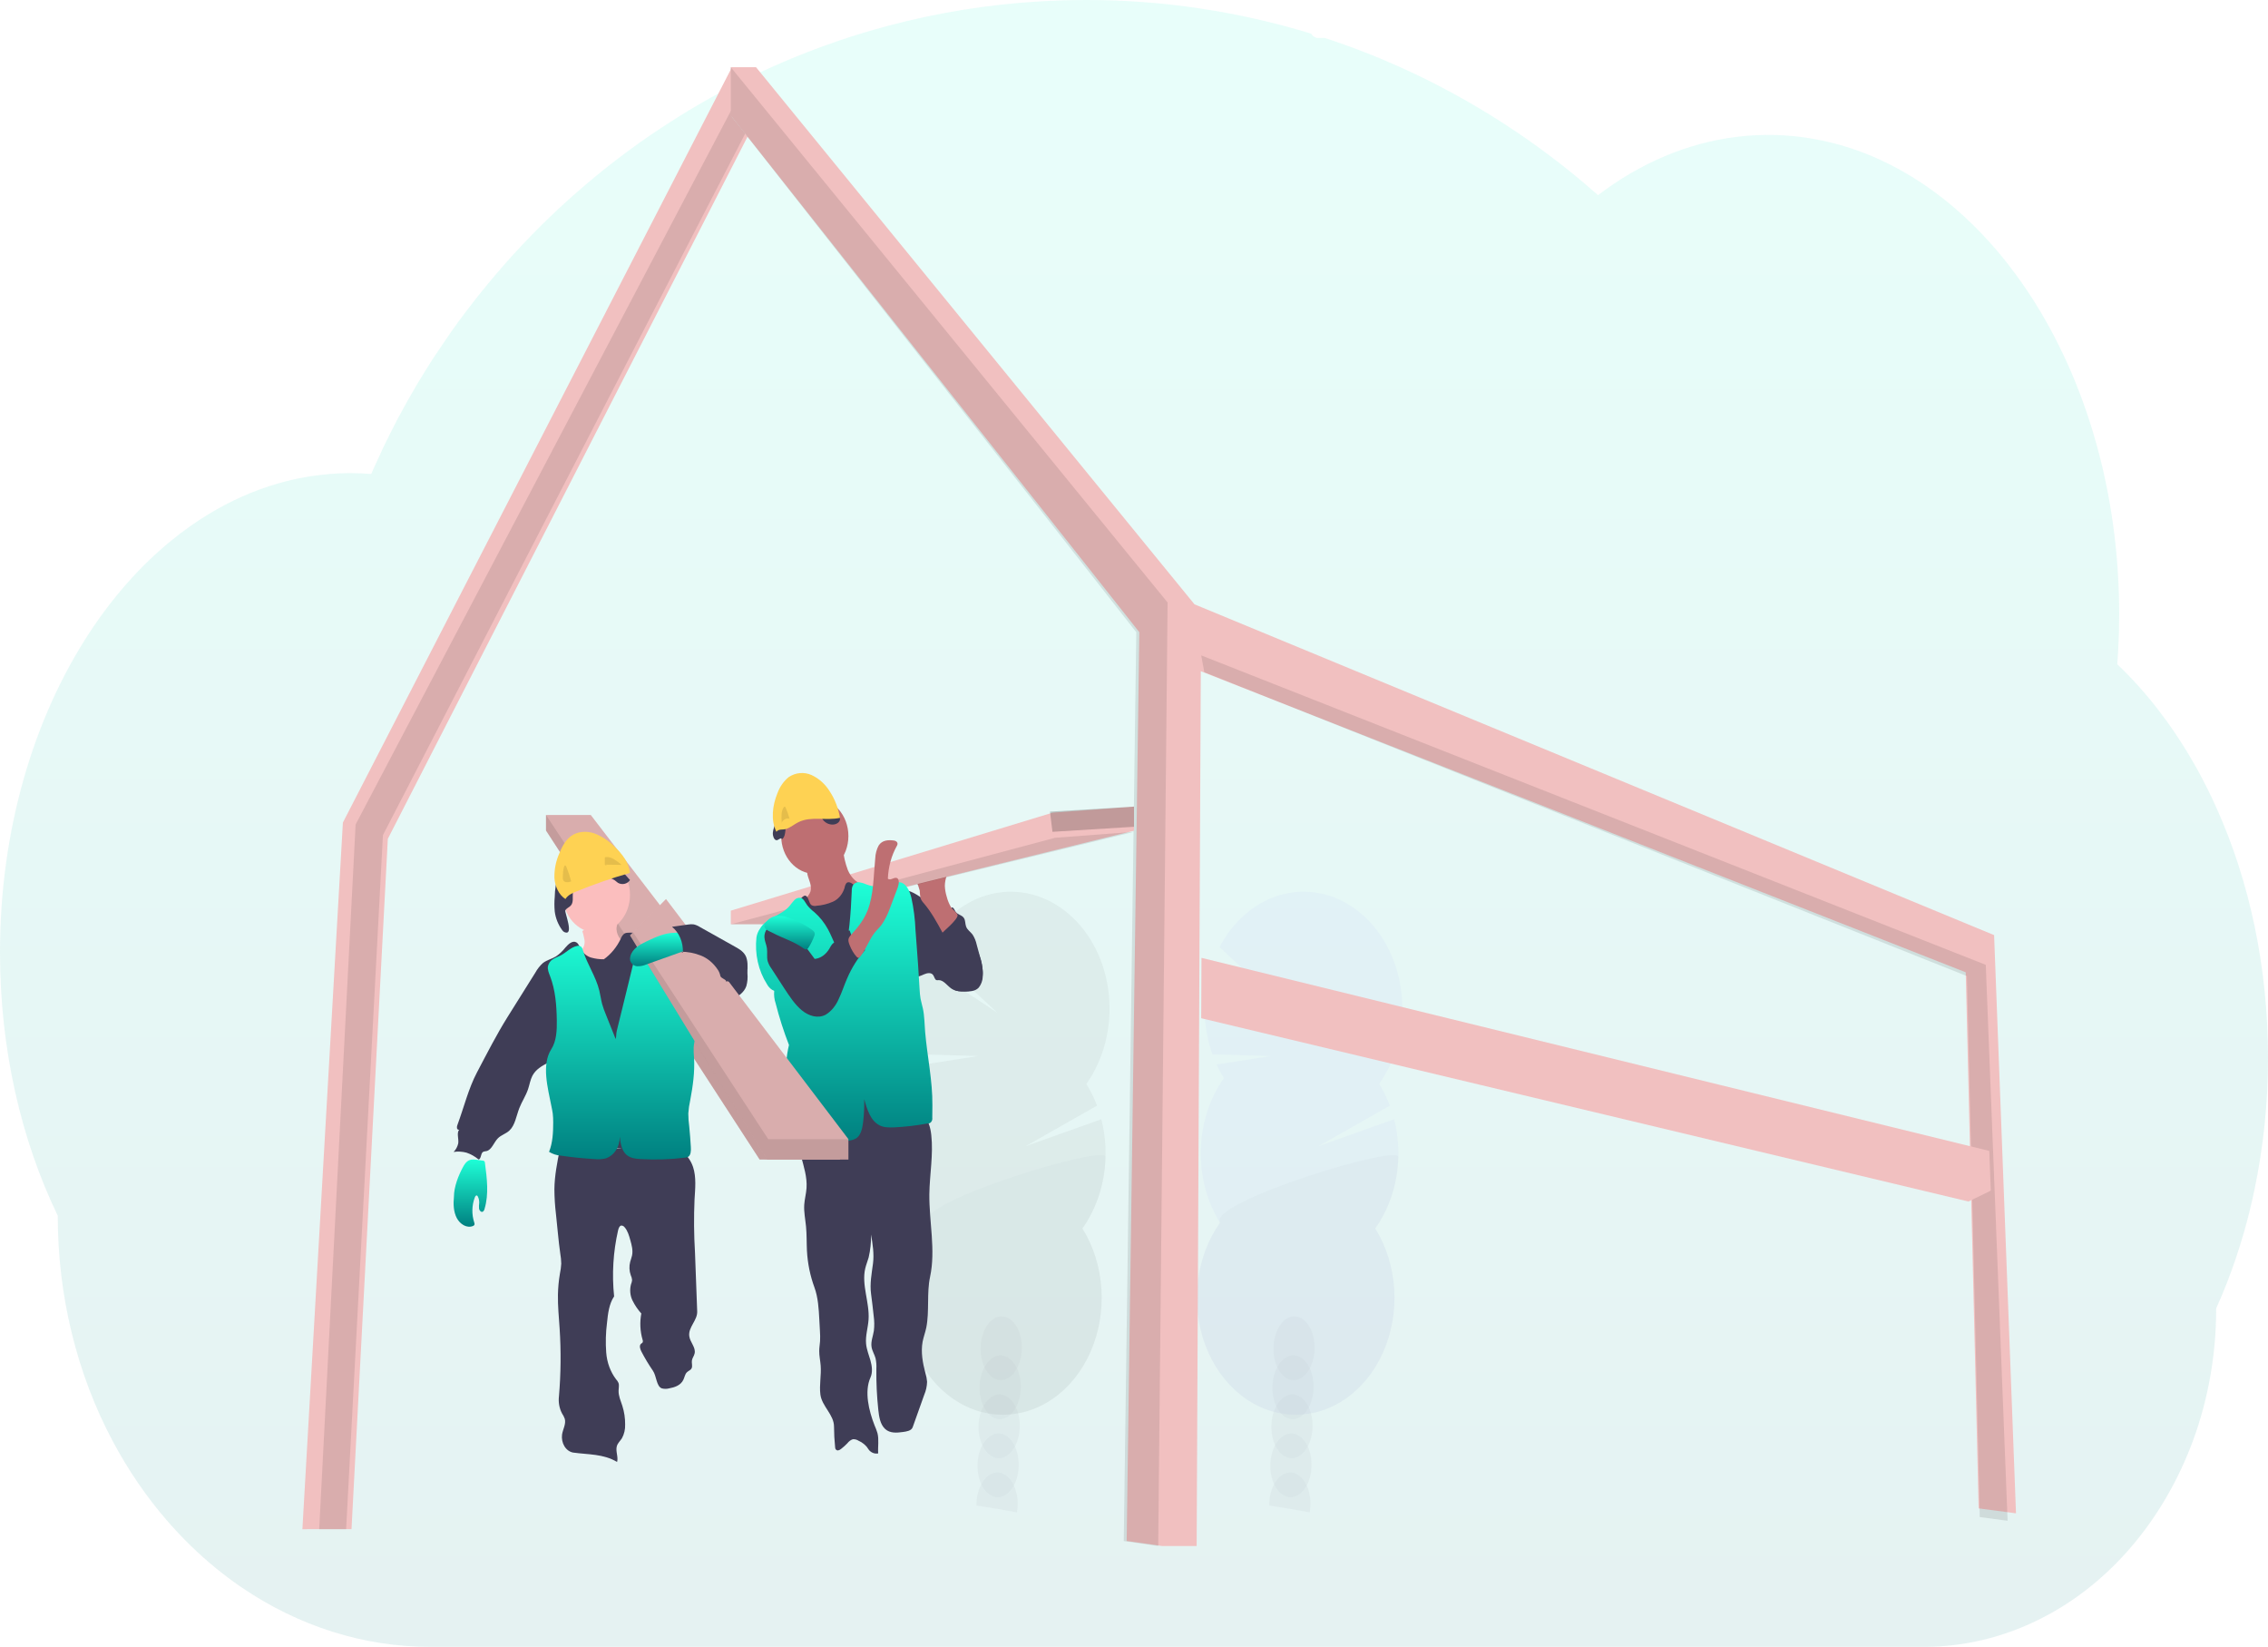 <svg width="270" height="196" viewBox="0 0 270 196" fill="none" xmlns="http://www.w3.org/2000/svg">
    <path opacity="0.1" d="M270 125.891C270.005 131.202 269.46 136.493 268.379 141.648C268.016 143.385 267.593 145.086 267.112 146.751C266.523 148.806 265.84 150.822 265.067 152.79C264.677 153.785 264.265 154.761 263.831 155.717C263.838 161.163 262.888 166.551 261.042 171.542C257.703 180.496 251.749 187.735 244.266 191.942C239.588 194.576 234.474 195.962 229.29 196H51.259C43.338 196.02 35.554 193.564 28.698 188.882L28.592 188.811C27.616 188.137 26.664 187.422 25.736 186.668C23.649 184.967 21.688 183.059 19.875 180.965C17.42 178.134 15.257 174.971 13.431 171.542C9.141 163.503 6.869 154.195 6.877 144.695C2.533 135.699 0 124.923 0 113.343C0 98.733 4.025 85.406 10.639 75.317C12.018 73.209 13.528 71.226 15.157 69.383C16.764 67.561 18.492 65.891 20.324 64.392C21.789 63.191 23.321 62.106 24.909 61.145C25.571 60.748 26.236 60.371 26.912 60.022C27.506 59.711 28.106 59.422 28.714 59.148C29.443 58.822 30.181 58.522 30.928 58.248C31.675 57.973 32.413 57.733 33.14 57.528C34.21 57.219 35.298 56.969 36.404 56.776C37.321 56.616 38.238 56.505 39.155 56.421C39.884 56.356 40.62 56.321 41.361 56.31H41.762C42.578 56.31 43.389 56.348 44.194 56.413C44.279 56.213 44.37 56.01 44.455 55.813C44.776 55.09 45.108 54.37 45.443 53.667C45.442 53.661 45.442 53.654 45.443 53.648C45.501 53.524 45.558 53.402 45.617 53.283C45.888 52.707 46.17 52.136 46.459 51.57C46.592 51.3 46.722 51.045 46.858 50.791C46.886 50.728 46.917 50.666 46.952 50.607C47.089 50.337 47.229 50.066 47.371 49.795C48.079 48.461 48.814 47.15 49.578 45.862L49.773 45.532C49.893 45.331 50.003 45.136 50.136 44.936C50.452 44.414 50.777 43.889 51.105 43.375C51.334 43.007 51.564 42.642 51.811 42.293C52.407 41.391 53.019 40.489 53.645 39.587C54.272 38.686 54.923 37.795 55.598 36.917C55.69 36.795 55.782 36.676 55.878 36.557L56.857 35.297C56.905 35.237 56.946 35.183 56.992 35.129C57.109 34.98 57.221 34.831 57.347 34.688C57.872 34.03 58.411 33.386 58.952 32.745C61.705 29.509 64.638 26.492 67.731 23.717C67.853 23.603 67.977 23.495 68.098 23.387C68.68 22.87 69.272 22.359 69.863 21.855C73.116 19.101 76.517 16.598 80.044 14.361C80.287 14.196 80.534 14.042 80.784 13.89C83.946 11.916 87.197 10.149 90.524 8.598C92.337 7.751 94.192 6.956 96.058 6.228C97.3 5.747 98.547 5.289 99.81 4.859C101.785 4.188 103.773 3.587 105.775 3.055C111.673 1.493 117.673 0.528 123.71 0.171C125.544 0.061 127.399 0.004 129.274 0C138.322 -0.014 147.334 1.332 156.094 4.004C156.185 4.166 156.308 4.298 156.454 4.387C156.6 4.476 156.762 4.521 156.926 4.516H157.696C158.031 4.624 158.363 4.732 158.698 4.846C160.567 5.481 162.409 6.174 164.225 6.926L164.683 7.121C169.164 9.002 173.524 11.262 177.729 13.885C181.519 16.244 185.169 18.905 188.652 21.85C189.188 22.305 189.717 22.763 190.238 23.224C190.871 22.746 191.514 22.288 192.168 21.85C194.694 20.152 197.377 18.802 200.164 17.827C205.991 15.792 212.156 15.507 218.099 16.999C225.721 18.906 232.621 23.641 238.194 30.375C240.463 33.13 242.483 36.157 244.22 39.406C244.346 39.639 244.473 39.874 244.594 40.112C246.088 42.988 247.371 46.008 248.431 49.141C248.47 49.257 248.509 49.365 248.544 49.479C249.522 52.412 250.312 55.428 250.905 58.502C250.932 58.659 250.964 58.813 250.992 58.97C251.547 61.944 251.924 64.961 252.12 67.998C252.12 68.106 252.12 68.218 252.138 68.331C252.234 69.902 252.283 71.489 252.285 73.093C252.285 74.527 252.244 75.95 252.168 77.362C252.168 77.516 252.15 77.676 252.138 77.836C252.118 78.244 252.088 78.647 252.058 79.058C253.809 80.725 255.447 82.55 256.959 84.516C257.627 85.376 258.273 86.269 258.898 87.194C260.802 90.01 262.475 93.033 263.896 96.222C267.772 104.859 270 115.018 270 125.891Z" fill="url(#paint0_linear_6_580)"/>
    <g opacity="0.2">
        <path opacity="0.2" d="M156.003 179.127C155.996 179.419 155.967 179.711 155.918 179.998C154.322 179.698 152.717 179.426 151.103 179.184C151.103 179.108 151.103 179.029 151.103 178.95C151.117 178.137 151.315 177.343 151.676 176.65C152.148 175.765 152.866 175.212 153.657 175.241C154.448 175.271 155.134 175.876 155.558 176.791C155.879 177.509 156.033 178.315 156.003 179.127Z" fill="#3F3D56"/>
        <path opacity="0.2" d="M156.135 174.49C156.191 172.392 155.138 170.65 153.784 170.599C152.429 170.549 151.286 172.209 151.23 174.307C151.174 176.405 152.226 178.147 153.581 178.198C154.935 178.249 156.079 176.589 156.135 174.49Z" fill="#3F3D56"/>
        <path opacity="0.2" d="M156.26 169.845C156.316 167.747 155.263 166.005 153.909 165.954C152.554 165.903 151.411 167.563 151.355 169.662C151.299 171.76 152.351 173.502 153.706 173.553C155.06 173.603 156.204 171.943 156.26 169.845Z" fill="#3F3D56"/>
        <path opacity="0.2" d="M156.383 165.2C156.439 163.102 155.386 161.359 154.032 161.309C152.677 161.258 151.534 162.918 151.478 165.016C151.422 167.115 152.474 168.857 153.829 168.908C155.183 168.958 156.327 167.298 156.383 165.2Z" fill="#3F3D56"/>
        <path opacity="0.2" d="M156.505 160.555C156.561 158.456 155.509 156.714 154.154 156.664C152.8 156.613 151.657 158.273 151.6 160.371C151.544 162.47 152.597 164.212 153.951 164.262C155.306 164.313 156.449 162.653 156.505 160.555Z" fill="#3F3D56"/>
        <path opacity="0.2" d="M145.707 128.324C145.384 127.806 145.093 127.262 144.835 126.696L151.316 125.684L144.34 125.486C143.718 123.738 143.403 121.859 143.415 119.964C143.427 118.068 143.766 116.194 144.411 114.459L153.611 120.55L145.184 112.725C146.034 111.098 147.159 109.696 148.487 108.606C149.816 107.517 151.32 106.763 152.906 106.392C154.492 106.022 156.126 106.042 157.705 106.451C159.284 106.861 160.775 107.652 162.084 108.774C163.393 109.896 164.493 111.325 165.314 112.972C166.136 114.62 166.661 116.45 166.858 118.349C167.055 120.247 166.918 122.173 166.458 124.007C165.997 125.84 165.222 127.542 164.18 129.005C164.683 129.809 165.11 130.676 165.453 131.59L156.948 136.42L165.967 133.21C166.535 135.428 166.626 137.778 166.233 140.047C165.84 142.317 164.974 144.435 163.715 146.209C165.024 148.312 165.807 150.807 165.975 153.411C166.142 156.015 165.686 158.622 164.66 160.934C163.634 163.246 162.078 165.169 160.172 166.484C158.265 167.8 156.084 168.454 153.878 168.371C151.673 168.289 149.531 167.474 147.698 166.019C145.865 164.564 144.415 162.529 143.514 160.145C142.613 157.761 142.297 155.125 142.603 152.539C142.908 149.953 143.823 147.521 145.241 145.52C143.677 143.008 142.872 139.947 142.955 136.828C143.038 133.709 144.005 130.714 145.7 128.324H145.707Z" fill="#6C63FF"/>
        <path opacity="0.1" d="M166.467 137.706C166.386 140.827 165.417 143.823 163.715 146.209C165.024 148.312 165.807 150.807 165.975 153.411C166.142 156.015 165.686 158.622 164.66 160.934C163.634 163.246 162.078 165.169 160.172 166.484C158.265 167.8 156.084 168.453 153.878 168.371C151.673 168.289 149.531 167.474 147.698 166.019C145.865 164.564 144.415 162.529 143.514 160.145C142.613 157.761 142.297 155.125 142.603 152.539C142.908 149.953 143.823 147.521 145.241 145.52C143.735 143.097 166.508 136.146 166.467 137.706Z" fill="black"/>
    </g>
    <g opacity="0.2">
        <path opacity="0.2" d="M121.147 179.127C121.14 179.419 121.111 179.711 121.062 179.998C119.466 179.698 117.861 179.426 116.247 179.184C116.247 179.108 116.247 179.029 116.247 178.95C116.262 178.137 116.459 177.343 116.82 176.65C117.292 175.765 118.01 175.212 118.801 175.241C119.592 175.271 120.278 175.876 120.702 176.791C121.023 177.509 121.177 178.315 121.147 179.127Z" fill="#3F3D56"/>
        <path opacity="0.2" d="M121.276 174.491C121.332 172.393 120.28 170.651 118.925 170.6C117.571 170.55 116.428 172.21 116.371 174.308C116.315 176.406 117.368 178.149 118.722 178.199C120.077 178.25 121.22 176.59 121.276 174.491Z" fill="#3F3D56"/>
        <path opacity="0.2" d="M121.401 169.846C121.457 167.748 120.405 166.006 119.05 165.955C117.696 165.904 116.553 167.564 116.496 169.663C116.44 171.761 117.493 173.503 118.847 173.554C120.202 173.605 121.345 171.945 121.401 169.846Z" fill="#3F3D56"/>
        <path opacity="0.2" d="M121.524 165.201C121.58 163.103 120.528 161.361 119.173 161.31C117.819 161.259 116.676 162.919 116.62 165.018C116.563 167.116 117.616 168.858 118.971 168.909C120.325 168.959 121.468 167.299 121.524 165.201Z" fill="#3F3D56"/>
        <path opacity="0.2" d="M121.647 160.556C121.704 158.457 120.651 156.715 119.296 156.665C117.942 156.614 116.799 158.274 116.743 160.372C116.687 162.471 117.739 164.213 119.094 164.263C120.448 164.314 121.591 162.654 121.647 160.556Z" fill="#3F3D56"/>
        <path opacity="0.2" d="M110.851 128.324C110.528 127.806 110.237 127.262 109.98 126.696L116.46 125.684L109.484 125.486C108.862 123.738 108.547 121.859 108.559 119.964C108.571 118.068 108.91 116.194 109.555 114.459L118.755 120.55L110.328 112.725C111.178 111.098 112.303 109.696 113.631 108.606C114.96 107.517 116.464 106.763 118.05 106.392C119.636 106.022 121.27 106.042 122.849 106.451C124.428 106.861 125.919 107.652 127.228 108.774C128.537 109.896 129.637 111.325 130.458 112.972C131.28 114.62 131.805 116.45 132.002 118.349C132.199 120.247 132.062 122.173 131.602 124.007C131.141 125.84 130.366 127.542 129.325 129.005C129.827 129.809 130.254 130.676 130.597 131.59L122.092 136.42L131.111 133.21C131.679 135.428 131.77 137.778 131.377 140.047C130.984 142.317 130.118 144.435 128.859 146.209C130.168 148.312 130.951 150.807 131.119 153.411C131.286 156.015 130.83 158.622 129.804 160.934C128.778 163.246 127.223 165.169 125.316 166.484C123.409 167.8 121.228 168.454 119.022 168.371C116.817 168.289 114.675 167.474 112.842 166.019C111.009 164.564 109.559 162.529 108.658 160.145C107.757 157.761 107.442 155.125 107.747 152.539C108.052 149.953 108.967 147.521 110.385 145.52C108.821 143.008 108.016 139.947 108.099 136.828C108.182 133.709 109.149 130.714 110.844 128.324H110.851Z" fill="black"/>
        <path opacity="0.1" d="M131.611 137.706C131.531 140.827 130.561 143.823 128.859 146.209C130.168 148.312 130.951 150.807 131.119 153.411C131.286 156.015 130.83 158.622 129.804 160.934C128.778 163.246 127.223 165.169 125.316 166.484C123.409 167.8 121.228 168.453 119.022 168.371C116.817 168.289 114.675 167.474 112.842 166.019C111.009 164.564 109.559 162.529 108.658 160.145C107.757 157.761 107.442 155.125 107.747 152.539C108.052 149.953 108.967 147.521 110.385 145.52C108.879 143.097 131.652 136.146 131.611 137.706Z" fill="black"/>
    </g>
    <path d="M36 182L38.426 181.992H41.846L46.171 99.833L89 16.254L87.138 13.918V8L40.82 97.897L36 182Z" fill="#F1C0C0"/>
    <path opacity="0.1" d="M38 182H41.205L45.588 99.389L89 15.35L87.113 13L42.334 98.13L38 182Z" fill="black"/>
    <path d="M87 13.752L135.631 75.241L134.127 183.402L138.258 183.989L138.327 184H142.458L142.952 79.886L234.014 115.719L235.55 179.521L238.874 179.96L240 180.109L237.393 111.294L142.201 71.924L90.004 8H87V13.752Z" fill="#F1C0C0"/>
    <path opacity="0.1" d="M143 78L143.374 80.009L234.155 116.17L235.686 180.557L239 181L236.401 114.831L143 78Z" fill="black"/>
    <path opacity="0.1" d="M87 13.752L135.274 75.245L133.781 183.412L137.882 184L139 71.706L87 8V13.752Z" fill="black"/>
    <path d="M143 121.186L176.192 129.111L176.204 129.114L234.338 143L237 141.706L236.991 141.479L236.817 136.978L143.034 114L143 121.186Z" fill="#F1C0C0"/>
    <path d="M113.803 109.665C114.045 109.817 114.276 109.99 114.495 110.184C114.753 110.445 114.985 110.739 115.187 111.06C116.176 112.537 117.09 114.253 116.993 116.116C116.995 116.387 116.951 116.656 116.862 116.907C116.774 117.158 116.644 117.387 116.479 117.58C116.07 117.981 115.484 118 114.949 118C114.368 118 113.757 118 113.254 117.654C112.751 117.308 112.331 116.635 111.736 116.651C111.652 116.667 111.566 116.667 111.482 116.651C111.277 116.574 111.235 116.262 111.101 116.065C110.871 115.711 110.384 115.799 110.022 115.954C109.66 116.108 109.258 116.339 108.901 116.161C108.693 116.035 108.524 115.839 108.414 115.6C107.558 114.003 107.376 112.084 107.214 110.229C107.115 109.101 106.359 105.253 108.446 106.128C109.369 106.512 110.232 107.278 111.071 107.84L113.803 109.665Z" fill="#3F3D56"/>
    <path d="M111.419 109.518C111.603 109.68 111.826 109.762 112.052 109.751C112.279 109.74 112.496 109.636 112.669 109.456C113.008 109.081 113.224 108.568 113.277 108.013C113.504 107.927 113.62 108.292 113.766 108.515C114.021 108.894 114.54 108.888 114.772 109.292C114.934 109.571 114.897 109.958 115.011 110.273C115.159 110.68 115.526 110.891 115.776 111.22C116.012 111.58 116.183 111.997 116.277 112.444L116.65 113.815C116.829 114.385 116.944 114.982 116.992 115.59C117.015 115.894 116.989 116.2 116.915 116.491C116.841 116.783 116.72 117.053 116.559 117.287C116.058 117.947 115.236 118.017 114.51 117.997C114.268 118.004 114.026 117.969 113.791 117.894C113.147 117.649 112.735 116.855 112.564 116.055C112.393 115.255 112.411 114.417 112.311 113.597C112.203 112.793 112.012 112.008 111.742 111.262C111.542 110.683 110.991 109.819 111 109.203C111.164 109.203 111.282 109.387 111.419 109.518Z" fill="#3F3D56"/>
    <path d="M112.701 106.705C112.574 106.297 112.5 105.873 112.481 105.443C112.481 104.581 112.853 103.77 113.227 103L110.126 103.446C109.752 103.5 109.334 103.581 109.122 103.911C109.042 104.075 109 104.257 109 104.442C109 104.626 109.042 104.808 109.122 104.972C109.278 105.3 109.401 105.644 109.491 105.998C109.498 106.308 109.532 106.617 109.592 106.921C109.688 107.144 109.824 107.346 109.991 107.516C110.878 108.557 111.542 109.784 112.204 111C112.185 110.966 114.074 109.416 113.998 108.91C113.954 108.623 113.409 108.278 113.235 108.002C112.996 107.601 112.815 107.164 112.701 106.705Z" fill="#BE6F72"/>
    <path d="M135 96V98.87L96.003 108.456L93.98 110H87V108.383L125.315 96.717L135 96Z" fill="#F1C0C0"/>
    <path opacity="0.1" d="M135 99L96.003 108.474L93.98 110H87L125.599 99.711L135 99Z" fill="black"/>
    <path d="M109.93 132.843C110.537 133.31 110.772 134.227 110.866 135.078C111.126 137.411 110.671 139.768 110.636 142.123C110.604 145.422 111.409 148.781 110.721 151.976C110.309 153.886 110.659 156.069 110.273 157.998C110.158 158.571 109.946 159.111 109.836 159.684C109.606 160.925 109.847 162.224 110.171 163.438C110.275 163.766 110.341 164.108 110.367 164.456C110.351 164.992 110.237 165.517 110.031 165.995L108.651 169.867C108.497 170.301 107.89 170.372 107.501 170.429C106.769 170.533 105.953 170.606 105.371 170.069C104.789 169.531 104.649 168.631 104.559 167.79C104.387 166.177 104.31 164.551 104.329 162.925C104.354 162.501 104.322 162.075 104.234 161.662C104.108 161.196 103.83 160.792 103.754 160.298C103.657 159.659 103.931 159.032 104.032 158.388C104.101 157.8 104.094 157.202 104.009 156.617C103.919 155.744 103.816 154.871 103.698 154.003C103.533 152.789 103.77 151.591 103.929 150.374C104.078 149.231 103.887 148.066 103.698 146.931C103.715 147.852 103.618 148.771 103.411 149.659C103.289 150.093 103.114 150.508 103.008 150.95C102.537 152.934 103.542 155.015 103.399 157.07C103.333 158.03 103.015 158.98 103.105 159.927C103.167 160.62 103.439 161.256 103.625 161.916C103.811 162.576 103.908 163.332 103.625 163.949C102.877 165.624 103.436 167.902 104.106 169.621C104.242 169.926 104.36 170.241 104.46 170.565C104.658 171.34 104.492 172.172 104.545 172.98C104.352 173.017 104.155 173.002 103.968 172.936C103.781 172.869 103.609 172.752 103.466 172.595C103.365 172.47 103.282 172.322 103.183 172.191C102.907 171.879 102.58 171.637 102.222 171.479C102.012 171.34 101.772 171.274 101.532 171.291C101.279 171.375 101.051 171.542 100.876 171.774C100.649 172.011 100.407 172.229 100.154 172.426C100.046 172.524 99.92 172.591 99.786 172.62C99.718 172.632 99.65 172.619 99.589 172.582C99.528 172.546 99.479 172.487 99.448 172.415C99.433 172.37 99.425 172.322 99.422 172.273C99.337 171.449 99.292 170.62 99.287 169.79C99.287 168.363 97.847 167.381 97.665 165.97C97.52 164.833 97.789 163.673 97.699 162.527C97.656 161.938 97.518 161.359 97.527 160.77C97.527 160.388 97.6 160.014 97.626 159.635C97.647 159.214 97.641 158.792 97.61 158.371L97.538 157.054C97.469 155.752 97.394 154.423 96.961 153.234C96.448 151.845 96.145 150.36 96.064 148.846C96.018 147.891 96.048 146.936 95.956 145.979C95.873 145.114 95.689 144.254 95.742 143.386C95.786 142.715 95.972 142.066 96.016 141.395C96.105 140.104 95.691 138.849 95.367 137.613C95.043 136.377 94.803 135.007 95.229 133.815C95.29 133.619 95.391 133.445 95.523 133.307C95.687 133.179 95.872 133.097 96.066 133.067C100.013 132.084 104.058 131.778 108.078 132.159C108.734 132.203 109.37 132.438 109.93 132.843Z" fill="#3F3D56"/>
    <path d="M97 104C99.209 104 101 101.985 101 99.5C101 97.015 99.209 95 97 95C94.791 95 93 97.015 93 99.5C93 101.985 94.791 104 97 104Z" fill="#BE6F72"/>
    <path d="M96.495 105.314C96.551 105.565 96.551 105.829 96.495 106.08C96.434 106.256 96.348 106.419 96.241 106.564C95.866 107.113 95.451 107.626 95 108.097C95.23 108.679 95.643 109.143 96.159 109.397C96.671 109.644 97.208 109.819 97.758 109.916C98.032 109.998 98.318 110.02 98.6 109.982C98.859 109.908 99.105 109.781 99.326 109.608L101.479 108.144C101.804 107.944 102.104 107.697 102.374 107.41C102.769 106.949 102.992 106.333 102.998 105.69C103.008 105.575 102.98 105.46 102.921 105.366C102.838 105.284 102.735 105.235 102.625 105.226C101.868 105.036 101.271 104.338 100.932 103.547C100.626 102.736 100.428 101.877 100.344 101L98.048 102.374C97.707 102.58 97.368 102.786 97.015 102.965C96.79 103.08 96.335 103.176 96.176 103.41C95.871 103.841 96.415 104.794 96.495 105.314Z" fill="#BE6F72"/>
    <path d="M94.736 107.719C94.437 108.015 94.204 108.394 94.057 108.825C93.92 109.358 94.057 109.92 94.181 110.448C94.761 112.696 95.204 114.993 95.507 117.319C95.693 118.918 95.762 120.54 95.852 122.157C96.038 125.456 96.308 130.715 96.668 133.993C97.994 134.064 99.288 133.598 100.603 133.428C103.061 133.113 105.593 133.833 108 133.161C107.416 130.382 106.833 125.637 106.249 122.861C105.991 121.767 105.812 120.648 105.714 119.517C105.663 118.704 105.694 117.889 105.703 117.071C105.723 115.473 105.65 113.874 105.577 112.275C105.493 110.41 105.409 108.545 105.042 106.72C105.017 106.488 104.926 106.273 104.786 106.11C104.565 105.916 104.277 105.985 104.014 106.028C103.209 106.151 102.393 105.918 101.719 105.372C101.428 105.132 101.036 104.839 100.764 105.106C100.648 105.266 100.572 105.463 100.543 105.673C100.423 106.05 100.237 106.392 99.999 106.675C99.76 106.959 99.474 107.178 99.159 107.317C98.529 107.592 97.87 107.755 97.201 107.802C96.996 107.855 96.783 107.826 96.593 107.719C96.279 107.488 96.257 106.654 95.861 106.598C95.514 106.55 94.97 107.45 94.736 107.719Z" fill="#3F3D56"/>
    <path d="M100.444 114.092C99.583 113.147 99.204 111.777 98.576 110.612C98.149 109.829 97.603 109.14 96.963 108.577C96.642 108.334 96.347 108.047 96.085 107.723C95.864 107.41 95.695 106.993 95.359 106.872C95.22 106.838 95.076 106.842 94.939 106.885C94.802 106.929 94.676 107.01 94.573 107.121C94.367 107.346 94.172 107.584 93.989 107.833C92.999 109.008 91.26 109.172 90.475 110.532C90.264 110.82 90.12 111.166 90.057 111.536C89.832 113.515 90.278 115.518 91.304 117.131C91.503 117.504 91.808 117.788 92.168 117.934C92.119 118.433 92.177 118.938 92.336 119.406C92.768 121.1 93.299 122.76 93.926 124.372C93.776 125.003 93.671 125.647 93.613 126.297C93.45 127.933 93.601 129.592 93.447 131.231C93.321 132.569 92.98 133.873 92.969 135.214C92.969 135.428 92.985 135.683 93.146 135.792C93.232 135.843 93.328 135.866 93.424 135.859L96.296 135.958C97.963 136.015 99.646 136.071 101.287 135.717C101.506 135.68 101.718 135.604 101.915 135.49C102.471 135.134 102.655 134.331 102.744 133.616C102.86 132.689 102.906 131.752 102.882 130.816C103.229 132.077 103.643 133.38 104.693 133.926C105.249 134.216 105.884 134.194 106.493 134.175C107.807 134.108 109.115 133.954 110.413 133.712C110.493 133.724 110.574 133.713 110.65 133.682C110.726 133.651 110.795 133.6 110.85 133.533C110.906 133.467 110.947 133.386 110.97 133.297C110.994 133.209 110.999 133.115 110.985 133.024L110.999 131.563C111.027 128.594 110.385 125.756 110.135 122.801C110.056 121.869 110.063 120.927 109.864 120.014C109.783 119.631 109.664 119.256 109.591 118.871C109.529 118.493 109.49 118.111 109.475 117.728L109.292 114.783C109.206 113.42 109.082 112.106 108.991 110.746C108.941 109.422 108.774 108.107 108.492 106.821C108.289 106.018 107.866 105.108 107.135 105.009C106.745 104.958 106.367 105.154 105.996 105.29C105.084 105.619 104.104 105.615 103.194 105.277C102.913 105.149 102.62 105.06 102.321 105.009C102.171 104.985 102.017 105.008 101.877 105.075C101.737 105.142 101.615 105.25 101.523 105.389C101.432 105.598 101.39 105.83 101.399 106.064C101.289 108.738 101.086 111.493 100.444 114.092Z" fill="url(#paint1_linear_6_580)"/>
    <path d="M96.984 114.127C95.99 112.763 94.97 111.373 93.69 110.506C93.185 110.163 92.612 109.905 92.053 110.034C91.495 110.163 90.975 110.795 91.001 111.533C91.018 111.991 91.232 112.395 91.299 112.844C91.376 113.35 91.264 113.889 91.385 114.377C91.483 114.699 91.629 114.992 91.816 115.239L93.343 117.595C93.989 118.578 94.636 119.574 95.469 120.254C96.301 120.933 97.379 121.251 98.293 120.768C98.944 120.374 99.484 119.728 99.841 118.917C100.221 118.131 100.488 117.272 100.844 116.461C101.398 115.164 102.128 114.01 103 113.055C102.552 112.903 101.989 112.69 101.706 112.213C101.626 112.061 101.557 111.899 101.501 111.73L101.152 110.747C101.033 110.739 100.915 110.763 100.803 110.818C100.692 110.872 100.591 110.956 100.505 111.064C100.356 111.29 100.195 111.503 100.024 111.702C99.721 111.999 99.309 112.081 99.033 112.42C98.926 112.566 98.829 112.724 98.744 112.892C98.535 113.249 98.27 113.544 97.967 113.757C97.663 113.97 97.328 114.097 96.984 114.127Z" fill="#3F3D56"/>
    <path d="M103.276 108.381C104.018 106.515 103.984 104.277 104.195 102.169C104.218 101.611 104.361 101.075 104.604 100.627C105.032 99.961 105.786 99.952 106.432 100.038C106.623 100.067 106.86 100.191 106.849 100.453C106.834 100.547 106.801 100.634 106.753 100.704C106.127 101.818 105.759 103.166 105.697 104.572C106.032 104.893 106.552 104.233 106.875 104.572C107.089 104.82 106.99 105.309 106.862 105.663C106.564 106.482 106.257 107.296 105.94 108.104C105.688 108.816 105.358 109.471 104.963 110.047C104.692 110.406 104.373 110.689 104.097 111.043C103.456 111.871 103.069 113.042 102.406 113.85C102.35 113.933 102.274 113.987 102.192 114C102.107 113.992 102.028 113.943 101.967 113.861C101.636 113.49 101.361 113.032 101.159 112.514C100.907 111.871 100.945 111.683 101.343 111.229C102.087 110.418 102.812 109.548 103.276 108.381Z" fill="#BE6F72"/>
    <path d="M95.598 112.832C95.745 112.938 95.926 113.058 96.088 112.969C96.154 112.922 96.21 112.859 96.252 112.783C96.532 112.346 96.766 111.871 96.948 111.368C96.98 111.296 96.997 111.218 97 111.138C97 110.955 96.86 110.82 96.73 110.714C96.034 110.196 95.285 109.78 94.502 109.477C93.855 109.19 93.178 108.941 92.492 109.012C92.234 109.033 91.982 109.114 91.751 109.251C91.521 109.387 91.317 109.577 91.15 109.809C90.66 110.545 91.481 110.769 91.996 111.035C93.188 111.668 94.477 112.035 95.598 112.832Z" fill="url(#paint2_linear_6_580)"/>
    <path opacity="0.2" d="M135 96V98.398L125.294 99L125 96.599L135 96Z" fill="black"/>
    <path d="M93.117 99.881C93.697 99.367 93.361 98.288 93.754 97.597C93.983 97.219 94.369 97.02 94.749 96.851C95.207 96.618 95.697 96.47 96.2 96.414C96.452 96.387 96.706 96.423 96.944 96.518C97.181 96.613 97.396 96.765 97.572 96.963C97.72 97.147 97.821 97.371 97.96 97.562C98.133 97.785 98.358 97.954 98.612 98.049C98.865 98.144 99.138 98.163 99.4 98.104C99.704 98.029 100.02 97.778 99.999 97.44C99.965 97.235 99.868 97.047 99.725 96.908L99.071 96.12C98.328 95.225 97.503 94.276 96.413 94.052C95.654 93.895 94.877 94.117 94.145 94.383C93.85 94.49 93.519 94.649 93.437 94.974C93.382 95.198 93.464 95.442 93.416 95.668C93.323 96.118 92.792 96.269 92.545 96.647C92.299 97.025 92.374 97.473 92.303 97.89C92.232 98.308 92.026 98.716 92.001 99.148C91.985 99.409 92.106 99.894 92.376 99.988C92.646 100.083 92.95 99.571 93.117 99.881Z" fill="#3F3D56"/>
    <path d="M100 97.334C99.807 96.195 99.39 95.12 98.78 94.187C98.237 93.315 97.483 92.639 96.608 92.241C96.17 92.048 95.699 91.969 95.231 92.011C94.763 92.052 94.308 92.213 93.903 92.481C93.301 92.966 92.833 93.632 92.552 94.404C91.958 95.848 91.738 97.613 92.428 99C92.704 98.622 93.176 98.793 93.594 98.656C94.117 98.488 94.559 98.094 95.057 97.848C96.559 97.101 98.394 97.706 100 97.334Z" fill="#FED253"/>
    <path opacity="0.1" d="M93.07 97.936C93.013 97.292 92.975 96.544 93.295 96.086C93.311 96.058 93.331 96.036 93.354 96.021C93.377 96.006 93.402 95.999 93.427 96C93.45 96.01 93.47 96.027 93.488 96.049C93.506 96.072 93.52 96.099 93.53 96.129C93.715 96.546 93.872 96.987 94 97.445C93.814 97.384 93.619 97.404 93.441 97.503C93.262 97.602 93.109 97.775 93 98" fill="black"/>
    <path opacity="0.1" d="M100 135V137.84L98.562 138H91V135H100Z" fill="black"/>
    <path d="M100 135.649V138H90.428L65 98.849V97H70.331L100 135.649Z" fill="#F1C0C0"/>
    <path opacity="0.1" d="M100 135.649V138H90.428L65 98.849V97H70.331L100 135.649Z" fill="black"/>
    <path opacity="0.1" d="M100 135.649V138H90.428L65 98.849V97L90.566 135.649H100Z" fill="black"/>
    <path d="M54.04 142.433C53.951 143.297 53.989 144.224 54.38 144.97C54.771 145.716 55.596 146.21 56.309 145.912C56.346 145.901 56.38 145.882 56.41 145.856C56.44 145.83 56.465 145.797 56.484 145.759C56.503 145.668 56.492 145.573 56.454 145.49C56.139 144.523 56.165 143.452 56.526 142.506C56.572 142.382 56.673 142.237 56.782 142.285C56.828 142.312 56.865 142.356 56.887 142.409C57 142.634 57.056 142.89 57.05 143.15C57.017 143.385 57.011 143.624 57.031 143.861C57.076 144.092 57.29 144.309 57.477 144.21C57.53 144.172 57.577 144.122 57.613 144.062C57.65 144.003 57.675 143.935 57.688 143.864C58.208 142.132 57.973 140.24 57.735 138.428C57.737 138.387 57.731 138.345 57.718 138.306C57.704 138.268 57.683 138.233 57.657 138.205C57.63 138.176 57.599 138.155 57.565 138.142C57.53 138.129 57.494 138.125 57.458 138.13C56.358 138.004 55.757 137.701 55.128 138.879C54.587 139.872 54.04 141.239 54.04 142.433Z" fill="url(#paint3_linear_6_580)"/>
    <path d="M66.65 136.771C66.336 138.335 66.02 139.917 66 141.523C66.005 142.523 66.068 143.522 66.188 144.513L66.423 146.839C66.504 147.623 66.582 148.405 66.697 149.181C66.769 149.581 66.809 149.988 66.815 150.398C66.793 150.801 66.74 151.201 66.656 151.593C66.515 152.415 66.437 153.252 66.421 154.091C66.396 155.434 66.535 156.777 66.623 158.12C66.797 160.796 66.771 163.486 66.544 166.157C66.454 166.878 66.584 167.613 66.912 168.228C67.044 168.421 67.154 168.637 67.236 168.867C67.404 169.482 67.012 170.097 66.912 170.728C66.847 171.221 66.948 171.723 67.192 172.126C67.437 172.529 67.805 172.799 68.215 172.877C70.007 173.132 71.848 173.017 73.462 174C73.633 173.404 73.261 172.727 73.431 172.12C73.538 171.744 73.834 171.499 74.036 171.182C74.306 170.699 74.442 170.125 74.421 169.544C74.429 168.785 74.316 168.031 74.089 167.322C73.899 166.732 73.626 166.149 73.641 165.515C73.641 165.203 73.733 164.875 73.628 164.588C73.556 164.423 73.458 164.276 73.339 164.156C72.67 163.276 72.258 162.158 72.168 160.973C72.081 159.796 72.112 158.611 72.262 157.443C72.372 156.331 72.519 155.157 73.109 154.29C72.835 151.659 72.996 148.99 73.581 146.433C73.639 146.197 73.731 145.923 73.933 145.866C74.013 145.856 74.094 145.87 74.168 145.905C74.243 145.941 74.31 145.998 74.363 146.07C74.714 146.465 74.882 147.037 75.034 147.585C75.203 148.179 75.373 148.813 75.245 149.42C75.191 149.689 75.084 149.925 75.021 150.183C74.885 150.701 74.909 151.261 75.088 151.759C75.176 151.942 75.231 152.144 75.25 152.353C75.229 152.533 75.183 152.707 75.115 152.869C75.032 153.187 75.006 153.522 75.038 153.853C75.07 154.184 75.159 154.503 75.301 154.789C75.587 155.36 75.939 155.878 76.347 156.328C76.152 157.359 76.202 158.435 76.493 159.434C76.513 159.479 76.527 159.528 76.532 159.579C76.537 159.63 76.533 159.682 76.522 159.732C76.481 159.834 76.378 159.871 76.298 159.944C76.074 160.164 76.213 160.58 76.363 160.868C76.774 161.657 77.228 162.412 77.722 163.13C78.17 163.772 78.13 165.01 78.797 165.241C79.078 165.313 79.368 165.313 79.648 165.241C80.307 165.12 81.041 164.892 81.364 164.193C81.496 163.906 81.549 163.557 81.756 163.342C81.962 163.127 82.228 163.089 82.342 162.831C82.457 162.574 82.329 162.235 82.367 161.937C82.405 161.639 82.622 161.4 82.692 161.085C82.858 160.36 82.152 159.764 82.056 159.023C81.917 157.948 83.046 157.142 82.999 156.068C82.9 153.734 82.837 151.389 82.737 149.055C82.61 146.964 82.592 144.865 82.683 142.772C82.761 141.469 82.907 140.105 82.508 138.893C81.935 137.185 80.354 136.226 78.824 136.043C77.294 135.861 75.769 136.296 74.253 136.581C71.737 137.046 69.18 137.11 66.65 136.771Z" fill="#3F3D56"/>
    <path d="M71 111C73.209 111 75 108.985 75 106.5C75 104.015 73.209 102 71 102C68.791 102 67 104.015 67 106.5C67 108.985 68.791 111 71 111Z" fill="#FBBEBE"/>
    <path d="M69.509 112.615C69.386 112.944 69.179 113.222 68.915 113.413C68.651 113.604 68.343 113.7 68.03 113.686C67.899 114.309 68.214 114.937 68.574 115.427C69.322 116.424 70.288 117.174 71.373 117.6C72.458 118.027 73.622 118.114 74.747 117.853C75.184 117.763 75.599 117.565 75.963 117.272C76.453 116.803 76.781 116.15 76.891 115.43C76.995 114.714 77.025 113.987 76.979 113.263C76.992 113.121 76.956 112.978 76.88 112.864C76.789 112.784 76.677 112.742 76.563 112.745C75.797 112.667 74.998 112.633 74.325 112.202C73.653 111.772 73.175 110.799 73.499 110C73.447 110.125 72.124 110.184 71.95 110.21C71.404 110.298 70.859 110.397 70.315 110.511C70.054 110.527 69.796 110.583 69.548 110.677C69.219 110.872 69.341 110.776 69.418 111.128C69.534 111.668 69.704 112.055 69.509 112.615Z" fill="#FBBEBE"/>
    <path d="M71.888 114.168C71.388 114.175 70.889 114.11 70.402 113.976C69.91 113.841 69.477 113.502 69.182 113.022C69.01 112.717 68.899 112.334 68.625 112.163C68.177 111.891 67.667 112.351 67.31 112.772C66.985 113.187 66.608 113.543 66.192 113.826C65.696 114.133 65.116 114.242 64.648 114.603C64.282 114.927 63.968 115.325 63.72 115.777L60.434 121.022C59.114 123.13 57.966 125.394 56.79 127.62C55.772 129.546 55.239 131.764 54.471 133.842C54.41 133.97 54.385 134.116 54.399 134.261C54.427 134.402 54.573 134.516 54.675 134.435C54.329 134.837 54.633 135.522 54.552 136.087C54.46 136.482 54.267 136.836 54 137.101C54.511 137.023 55.029 137.051 55.531 137.185C56.05 137.357 56.539 137.633 56.978 138C57.258 137.948 57.233 137.364 57.442 137.147C57.567 137.019 57.752 137.035 57.917 136.997C58.536 136.856 58.782 135.984 59.258 135.492C59.654 135.082 60.216 134.948 60.635 134.562C61.317 133.935 61.463 132.818 61.821 131.891C62.124 131.106 62.602 130.421 62.869 129.617C63.043 129.095 63.126 128.53 63.374 128.049C63.771 127.272 64.518 126.859 65.23 126.486C65.68 126.25 66.157 126.005 66.642 126.043C66.617 127.307 66.48 128.552 66.714 129.785C66.795 130.22 66.909 130.644 67.006 131.076C67.449 133.022 67.554 135.049 67.575 137.054C68.64 136.769 69.728 136.616 70.821 136.598C71.682 136.568 72.54 136.698 73.4 136.679C74.421 136.658 75.43 136.427 76.45 136.345C77.471 136.264 78.537 136.345 79.44 136.889C79.367 135.166 79.408 133.44 79.563 131.726L79.808 129.024C79.864 128.24 79.967 127.461 80.117 126.693C80.251 126.073 80.446 125.476 80.595 124.859C81.117 122.685 81.022 120.364 80.922 118.101C80.871 116.938 80.488 115.793 80.038 114.758C79.875 114.374 79.689 114.003 79.481 113.649C78.938 112.772 78.213 112.07 77.375 111.609C76.537 111.148 75.614 110.943 74.69 111.014C74.572 111.018 74.456 111.047 74.347 111.101C74.151 111.247 73.998 111.461 73.908 111.712C73.428 112.722 72.732 113.569 71.888 114.168Z" fill="#3F3D56"/>
    <path d="M67.298 108.358C67.417 108.1 67.738 108.005 67.934 107.798C68.31 107.406 68.14 106.779 68.198 106.25C68.294 105.476 68.953 104.828 69.708 104.552C70.477 104.311 71.296 104.261 72.09 104.405C72.473 104.432 72.842 104.552 73.165 104.753C73.303 104.851 73.43 104.978 73.56 105.068C73.796 105.208 74.079 105.251 74.348 105.19C74.617 105.129 74.851 104.967 75 104.741C74.063 103.641 73.025 102.48 71.601 102.142C71.112 102.045 70.614 101.999 70.115 102.005C69.456 101.993 68.776 101.982 68.167 102.227C67.338 102.56 66.755 103.327 66.456 104.152C66.195 104.989 66.055 105.858 66.041 106.732C65.986 107.316 65.986 107.903 66.041 108.487C66.143 109.284 66.447 110.044 66.925 110.698C66.99 110.8 67.081 110.883 67.19 110.938C68.397 111.454 67.2 108.572 67.298 108.358Z" fill="#3F3D56"/>
    <path d="M75 103.891C74.865 102.641 74.044 101.608 73.171 100.777C72.467 100.057 71.629 99.509 70.713 99.171C69.792 98.876 68.73 98.94 67.941 99.537C67.305 100.018 66.901 100.783 66.591 101.552C66.183 102.461 65.981 103.462 66.001 104.473C66.063 105.476 66.513 106.493 67.314 107C67.603 106.538 68.104 106.299 68.586 106.111C70.686 105.246 72.827 104.505 75 103.891Z" fill="#FED253"/>
    <path opacity="0.1" d="M67.281 103C67.364 103 67.418 103.137 67.46 103.248C67.67 103.773 67.851 104.327 68 104.903C67.698 105.007 67.178 105.123 67.028 104.696C66.948 104.481 67.043 102.98 67.281 103Z" fill="black"/>
    <path opacity="0.1" d="M72.234 102.988C72.126 103.034 72.001 102.94 72.001 102.872V102.096C71.998 102.074 72.008 102.053 72.032 102.034C72.051 102.024 72.073 102.016 72.099 102.011C72.124 102.005 72.152 102.002 72.18 102.002C72.544 101.984 72.845 102.122 73.079 102.254C73.433 102.468 73.742 102.696 74 102.936L72.099 102.91" fill="black"/>
    <path d="M84.343 120.489C84.554 120.268 84.779 120.065 85.017 119.88C85.651 119.413 86.419 119.229 87.132 118.931C87.845 118.633 88.569 118.151 88.847 117.369C88.986 116.879 89.031 116.364 88.98 115.854C88.986 115.641 88.952 115.428 88.879 115.231C88.791 115.056 88.667 114.907 88.517 114.796C87.549 114.009 86.252 113.946 85.051 114.027C82.403 114.207 79.808 114.921 77.393 116.132C77.266 116.178 77.154 116.266 77.072 116.384C77.025 116.494 77.004 116.614 77.01 116.735C76.968 117.479 77.056 118.226 77.269 118.934C77.586 119.832 78.237 120.557 78.51 121.473C78.633 121.885 78.674 122.321 78.782 122.735C78.871 123.163 79.1 123.539 79.426 123.79C80.332 124.386 81.187 123.586 81.815 122.965L84.343 120.489Z" fill="#3F3D56"/>
    <path d="M73.294 123.665L72.121 120.731C71.949 120.324 71.8 119.905 71.676 119.476C71.542 118.964 71.477 118.433 71.352 117.919C70.94 116.205 69.901 114.777 69.394 113.098C69.362 112.946 69.297 112.807 69.204 112.692C69.13 112.632 69.046 112.591 68.957 112.573C68.867 112.555 68.776 112.559 68.688 112.586C67.98 112.726 67.427 113.345 66.779 113.695C66.478 113.854 66.154 113.96 65.853 114.143C65.702 114.225 65.569 114.343 65.462 114.489C65.355 114.635 65.277 114.806 65.233 114.99C65.161 115.396 65.337 115.786 65.485 116.181C66.114 117.81 66.258 119.63 66.286 121.413C66.306 122.612 66.253 123.899 65.635 124.862C64.448 126.719 65.207 129.446 65.651 131.694C65.705 131.959 65.767 132.245 65.804 132.527C65.843 132.879 65.861 133.233 65.858 133.588C65.858 134.779 65.8 136.007 65.365 137.087C65.794 137.349 66.268 137.503 66.753 137.538C68.097 137.735 69.447 137.873 70.801 137.952C71.226 137.998 71.654 137.973 72.072 137.878C72.569 137.724 73.007 137.385 73.316 136.914C73.626 136.443 73.79 135.868 73.782 135.278C73.857 136.013 73.993 136.811 74.458 137.321C74.924 137.83 75.602 137.907 76.234 137.947C78.017 138.055 79.805 137.998 81.58 137.774C81.694 137.769 81.805 137.739 81.909 137.687C82.251 137.491 82.27 136.949 82.242 136.514C82.191 135.7 82.138 134.885 82.052 134.076C81.98 133.56 81.943 133.039 81.941 132.516C81.977 131.978 82.054 131.446 82.173 130.924C82.483 129.269 82.728 127.579 82.624 125.883C82.583 125.47 82.568 125.054 82.58 124.639C82.64 123.702 83.071 122.811 82.99 121.88C82.758 119.142 82.571 116.332 81.904 113.69C81.784 113.217 81.631 112.711 81.272 112.44C80.81 112.084 80.159 112.27 79.629 112.045C79.38 111.912 79.144 111.751 78.923 111.564C78.444 111.221 77.894 111.027 77.329 111.002C76.903 110.983 76.428 111.092 76.171 111.485C76.052 111.706 75.974 111.952 75.94 112.209C75.604 113.828 75.211 115.427 74.817 117.027L74.44 118.561L73.428 122.678C73.329 123.116 73.396 123.251 73.294 123.665Z" fill="url(#paint4_linear_6_580)"/>
    <path d="M79.285 107L101 135.577V138H91.318L75 111.329" fill="#F1C0C0"/>
    <path opacity="0.1" d="M79.285 107L101 135.577V138H91.318L75 111.329" fill="black"/>
    <path opacity="0.1" d="M75.346 111L75.415 111.031L91.457 135.581H101V138H91.318L75 111.376L75.346 111Z" fill="black"/>
    <path d="M76.979 112.034C76.177 112.413 75.286 112.898 75.045 113.809C74.998 113.969 74.987 114.139 75.015 114.304C75.074 114.498 75.186 114.668 75.336 114.792C75.486 114.917 75.668 114.989 75.856 114.999C76.234 115.009 76.609 114.935 76.959 114.781L81.691 113.093C81.819 113.049 81.966 112.982 81.998 112.846C82.006 112.76 81.99 112.674 81.952 112.599C81.805 112.212 81.661 111.423 81.354 111.153C81.102 110.935 80.602 111.012 80.297 111.017C79.124 111.027 78.022 111.539 76.979 112.034Z" fill="url(#paint5_linear_6_580)"/>
    <path d="M81.037 113.27C81.855 113.267 82.668 113.422 83.447 113.728C84.229 114.039 84.922 114.619 85.443 115.399C85.595 115.616 85.703 115.875 85.758 116.153C85.805 116.441 86.572 116.614 86.403 116.81C86.918 116.709 86.795 117.006 87.317 117C87.839 116.994 88.404 116.83 88.716 116.32C88.934 115.901 89.031 115.406 88.992 114.912C88.998 114.57 88.945 114.23 88.836 113.915C88.601 113.311 88.06 112.985 87.562 112.706L83.362 110.353C83.119 110.194 82.857 110.08 82.587 110.016C82.359 109.989 82.129 109.996 81.902 110.036L80 110.304C80.416 110.633 80.755 111.09 80.983 111.629C81.211 112.168 81.32 112.77 81.3 113.377" fill="#3F3D56"/>
    <defs>
        <linearGradient id="paint0_linear_6_580" x1="135" y1="0" x2="135" y2="196" gradientUnits="userSpaceOnUse">
            <stop stop-color="#1EFFD7"/>
            <stop offset="1" stop-color="#008080"/>
        </linearGradient>
        <linearGradient id="paint1_linear_6_580" x1="100.5" y1="105" x2="100.5" y2="136" gradientUnits="userSpaceOnUse">
            <stop stop-color="#1EFFD7"/>
            <stop offset="1" stop-color="#008080"/>
        </linearGradient>
        <linearGradient id="paint2_linear_6_580" x1="94" y1="109" x2="94" y2="113" gradientUnits="userSpaceOnUse">
            <stop stop-color="#1EFFD7"/>
            <stop offset="1" stop-color="#008080"/>
        </linearGradient>
        <linearGradient id="paint3_linear_6_580" x1="56" y1="138" x2="56" y2="146" gradientUnits="userSpaceOnUse">
            <stop stop-color="#1EFFD7"/>
            <stop offset="1" stop-color="#008080"/>
        </linearGradient>
        <linearGradient id="paint4_linear_6_580" x1="74" y1="111" x2="74" y2="138" gradientUnits="userSpaceOnUse">
            <stop stop-color="#1EFFD7"/>
            <stop offset="1" stop-color="#008080"/>
        </linearGradient>
        <linearGradient id="paint5_linear_6_580" x1="78.5" y1="111" x2="78.5" y2="115" gradientUnits="userSpaceOnUse">
            <stop stop-color="#1EFFD7"/>
            <stop offset="1" stop-color="#008080"/>
        </linearGradient>
    </defs>
</svg>
